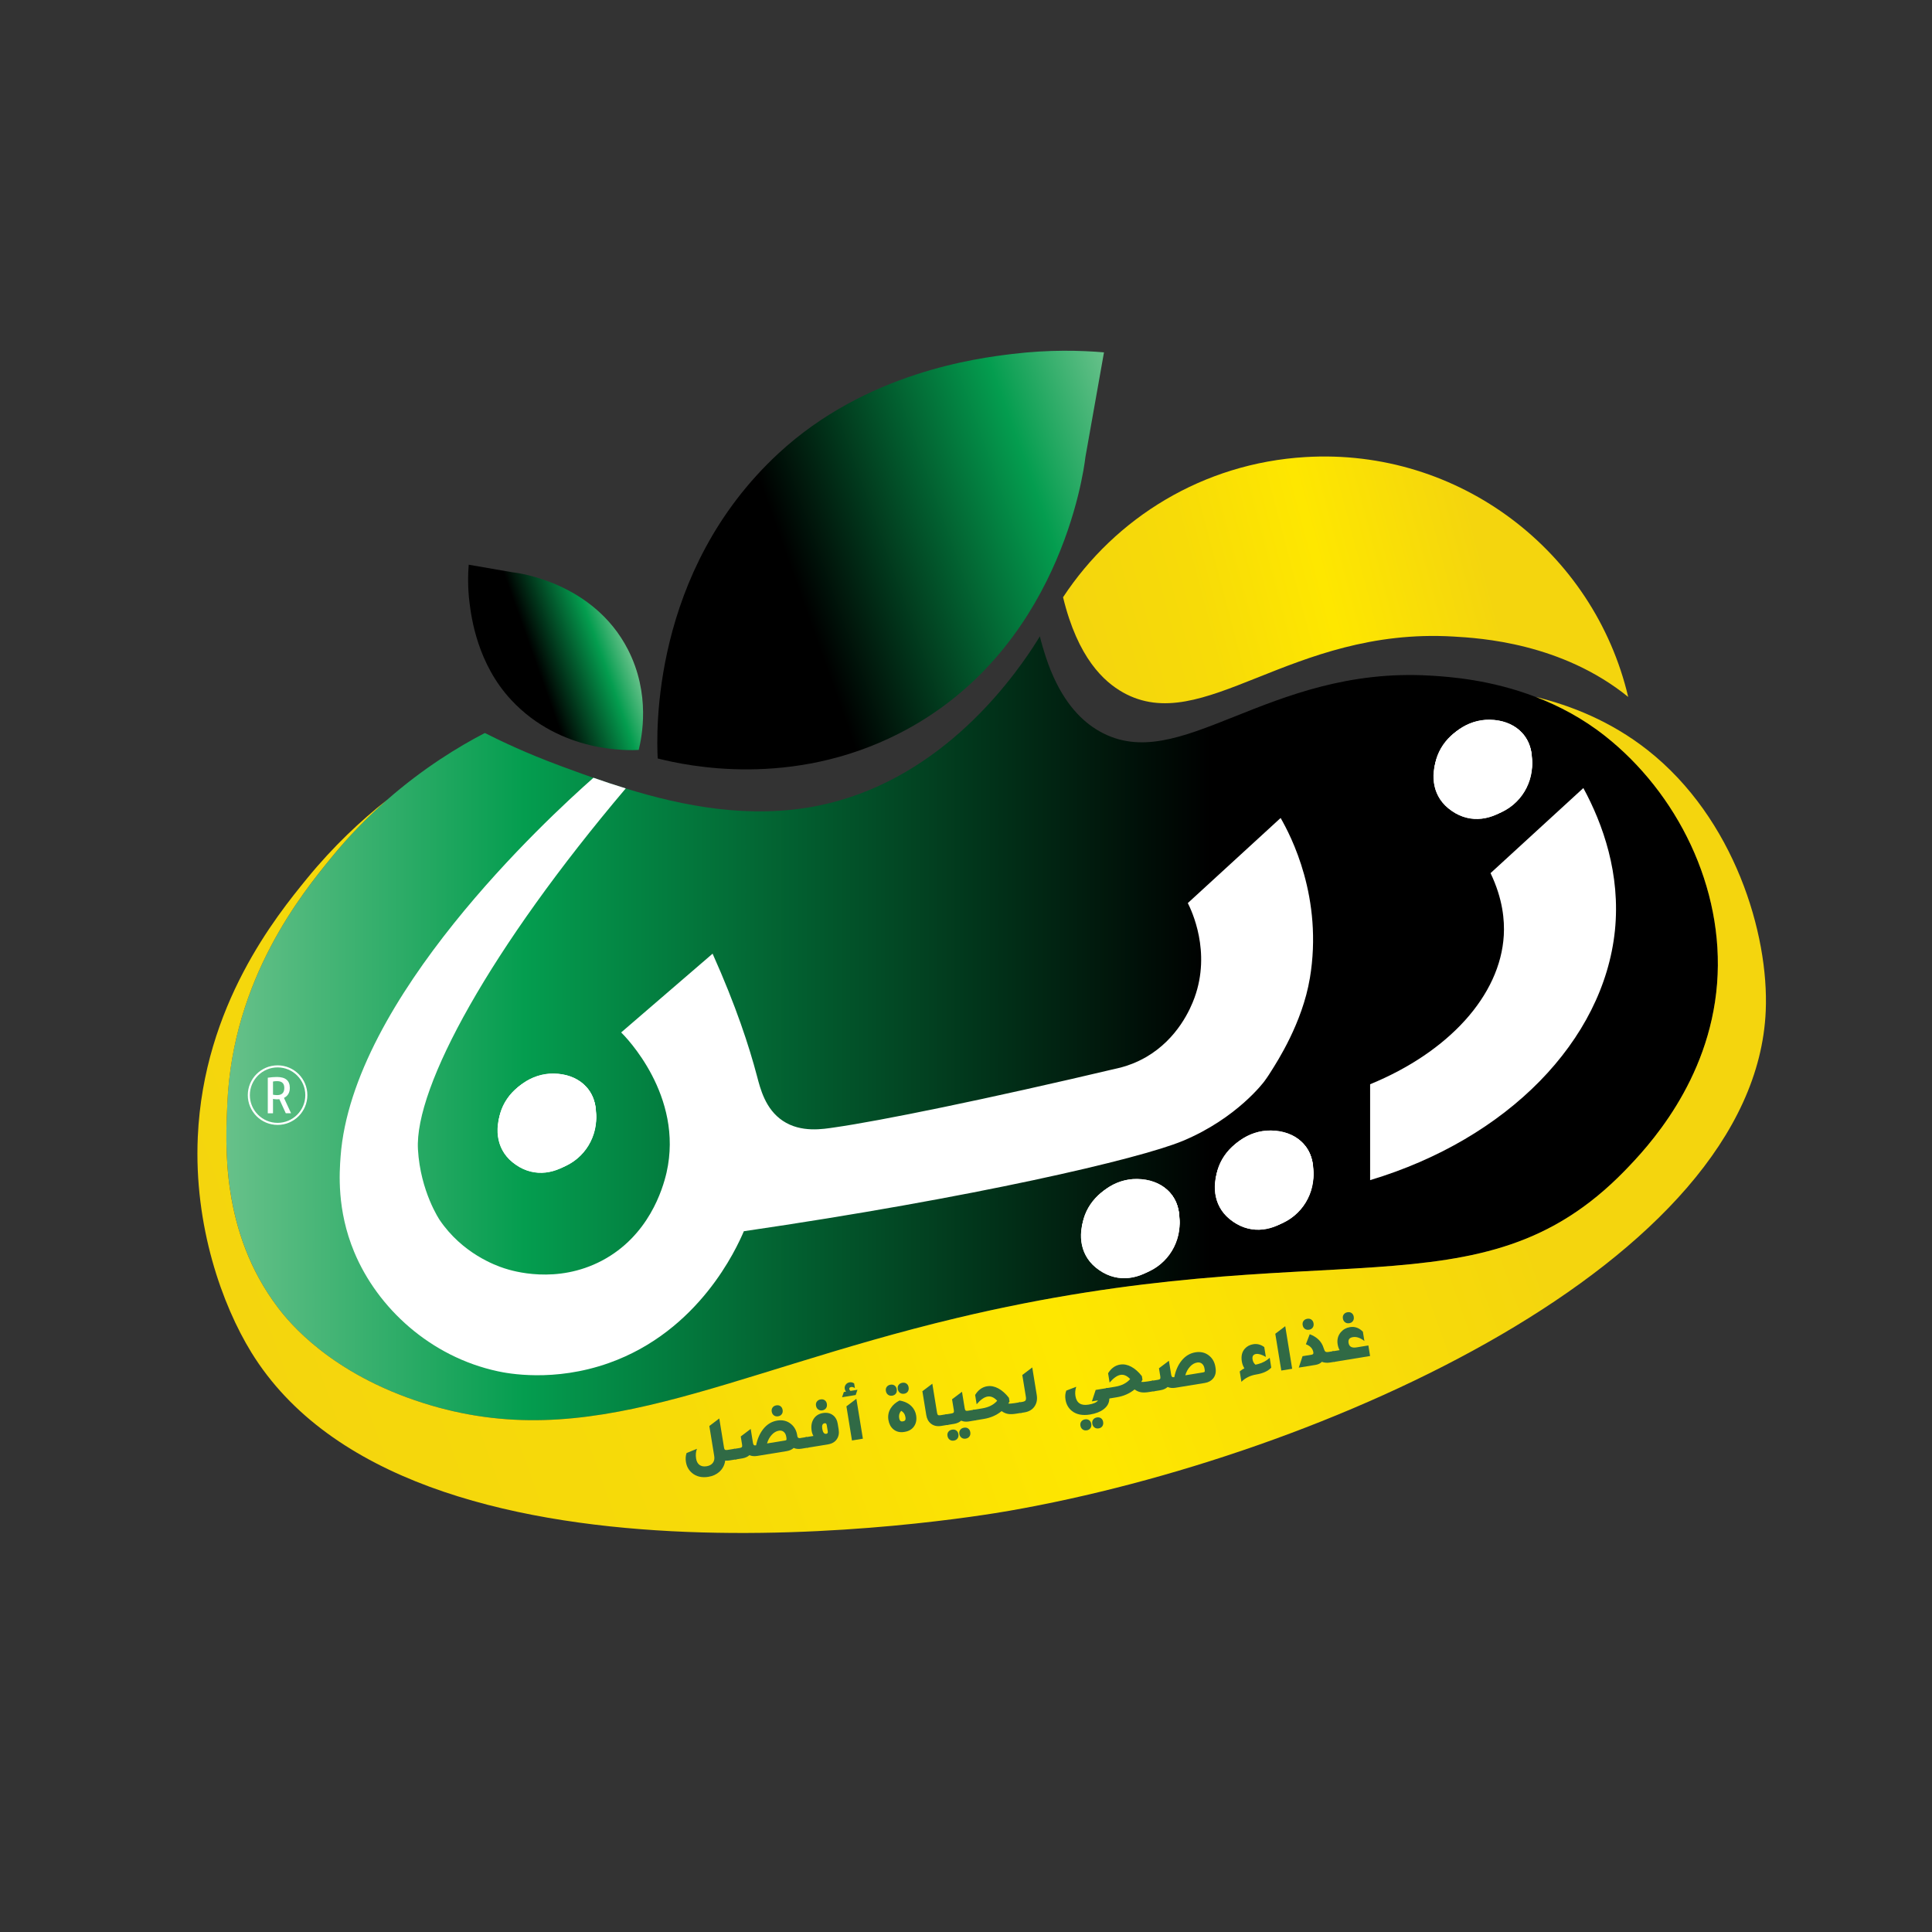 <?xml version="1.0" encoding="UTF-8"?>
<svg id="Layer_1" data-name="Layer 1" xmlns="http://www.w3.org/2000/svg" xmlns:xlink="http://www.w3.org/1999/xlink" viewBox="0 0 640.96 640.96">
  <rect x="0" y="0" width="640.96" height="640.96" fill="#333333" stroke="none"/>
  <defs>
    <style>
      .cls-1 {
        fill: #306a45;
      }

      .cls-2 {
        fill: url(#linear-gradient-2);
      }

      .cls-3 {
        fill: #fff;
      }

      .cls-4 {
        fill: url(#linear-gradient-4);
      }

      .cls-5 {
        fill: url(#linear-gradient-3);
      }

      .cls-6 {
        fill: url(#linear-gradient-5);
      }

      .cls-7 {
        fill: url(#linear-gradient);
      }
    </style>
    <linearGradient id="linear-gradient" x1="75.1" y1="341.12" x2="569.92" y2="341.12" gradientUnits="userSpaceOnUse">
      <stop offset="0" stop-color="#67c18a"/>
      <stop offset=".2" stop-color="#049d4f"/>
      <stop offset=".66" stop-color="$theme-color"/>
    </linearGradient>
    <linearGradient id="linear-gradient-2" x1="-3756.97" y1="1021.43" x2="-3236.29" y2="1021.43" gradientTransform="translate(-3312.78 568.92) rotate(160.34) scale(1 -1)" gradientUnits="userSpaceOnUse">
      <stop offset=".2" stop-color="#f4d50e"/>
      <stop offset=".51" stop-color="#fee700"/>
      <stop offset=".75" stop-color="#f7db08"/>
      <stop offset="1" stop-color="#f4d50e"/>
    </linearGradient>
    <linearGradient id="linear-gradient-3" x1="-3746.47" y1="925.41" x2="-3574.2" y2="910.77" xlink:href="#linear-gradient-2"/>
    <linearGradient id="linear-gradient-4" x1="-3616.61" y1="853.7" x2="-3431.85" y2="853.7" gradientTransform="translate(-3312.78 568.92) rotate(160.34) scale(1 -1)" xlink:href="#linear-gradient"/>
    <linearGradient id="linear-gradient-5" x1="-3435.08" y1="846.09" x2="-3388.66" y2="846.09" gradientTransform="translate(-3312.78 568.92) rotate(160.34) scale(1 -1)" xlink:href="#linear-gradient"/>
  </defs>
  <path class="cls-7" d="M569.66,326.34c-2.56,32.65-23.2,54.43-30.67,62.12-48.17,49.41-98.74,19.51-221.67,48.83-77.9,18.59-121.51,45.83-176.98,28.16-30.67-9.76-44.4-26.73-48.08-31.57-19.17-25.26-17.43-54.65-16.85-67.87,1.86-41.45,24.92-69.73,34.37-81.33,6.07-7.47,12.4-13.85,18.59-19.29,12.23-10.71,23.95-17.79,32.49-22.21,5.78,2.92,14.07,6.82,24.36,10.64.39.15.8.29,1.21.46,2.25.82,4.57,1.69,7.01,2.56.39.15.8.27,1.18.41.75.27,1.5.53,2.27.8,3.43,1.21,7.01,2.39,10.71,3.53,18.93,5.85,41.21,10.25,63.67,5.75,38.89-7.81,62.65-39.16,71.64-52.91,0-.02.02-.05.02-.07.82-1.23,1.5-2.32,2.05-3.24.6,2.44,1.26,4.69,1.96,6.79,4.28,13.05,10.35,19.63,15.4,23.18.87.6,1.69,1.14,2.49,1.57,26.66,15.01,55.47-21.71,109.66-18.51,6.53.39,20.16,1.35,35.12,7.13,7.54,2.9,15.42,7.01,22.89,12.91,23.78,18.76,39.66,50.18,37.15,82.18Z"/>
  <path class="cls-2" d="M83.33,448.58c52.5,85.46,235.62,55.44,251.62,52.62,103.84-18.14,247.28-82.26,250.85-165.79,1.11-25.62-10.47-63.89-39.12-86.5-12.31-9.71-25.65-14.87-37.07-17.66,7.55,2.91,15.43,7.02,22.88,12.91,23.79,18.77,39.69,50.17,37.17,82.18-2.57,32.65-23.22,54.43-30.68,62.11-48.17,49.41-98.73,19.51-221.67,48.84-77.89,18.58-121.5,45.82-176.96,28.16-30.68-9.77-44.42-26.74-48.09-31.58-19.18-25.25-17.43-54.63-16.83-67.87,1.84-41.44,24.91-69.73,34.36-81.33,6.07-7.47,12.4-13.84,18.59-19.28-8.69,6.85-17.87,15.45-26.6,26.15-9.95,12.21-34.22,42-36.16,85.62-1.32,29.65,8.16,55.88,17.72,71.43Z"/>
  <path class="cls-5" d="M372.5,229.69c26.65,15,55.48-21.71,109.68-18.51,8.84.51,35.85,2.1,57.99,20.03-11.35-48.17-56.02-82.66-107.12-79.57-33.9,2.03-63.02,20.14-80.37,46.5,4.9,20.22,13.61,28.04,19.83,31.55Z"/>
  <path class="cls-4" d="M360.06,151.83c2.06-11.64,4.13-23.29,6.2-34.93-7.57-.64-18.11-.97-30.5.54-11.43,1.39-48.35,6-77.48,32.96-42.39,39.23-40.49,93.34-40.08,101.23,9.8,2.48,44.31,9.93,80.07-8.29,53.09-27.04,61.18-86.3,61.8-91.5h0Z"/>
  <path class="cls-6" d="M170.06,189.87c-4.85-.84-9.71-1.68-14.56-2.52-.25,3.15-.37,7.55.28,12.7.6,4.76,2.58,20.13,13.87,32.22,16.42,17.59,38.96,16.71,42.24,16.52,1.02-4.09,4.06-18.48-3.59-33.34-11.36-22.07-36.06-25.34-38.23-25.59h0Z"/>
  <path class="cls-3" d="M434.54,324.62c-2.47,14.77-10.93,27.75-12.64,30.48-.42.68-1.26,2.04-2.45,3.65,0,0-9,12.25-27.09,19.77-14.37,5.97-69.51,18.83-145.58,29.95-2.42,5.66-14.79,33.09-44.79,43.73-18.27,6.48-33.74,3.41-36.86,2.73-22.36-4.81-39.91-21-47.64-39.62-5.8-13.95-4.88-26.37-4.5-31.59,3.84-52.38,68.31-111.93,83.9-125.69,3.43,1.21,7.01,2.39,10.71,3.53-44.86,52.98-70.12,99.03-68.94,119.77.8,14.02,7.23,23.45,7.23,23.45,7.54,11.09,18.54,15.06,21.39,15.98,2.71.89,17.38,5.41,32.44-2.54,15.49-8.19,20.13-23.64,21.42-29.22,5.78-25.52-13.73-45.18-15.06-46.48,10.1-8.73,20.23-17.43,30.33-26.13,7.81,17.43,12.14,30.81,14.72,40.58,1.11,4.21,2.76,10.98,8.56,14.86,6.08,4.08,13.48,2.73,17.16,2.2,14.99-2.15,49.6-9.14,94.97-19.87,2.15-.56,5.17-1.6,8.44-3.48,10.47-6.09,14.72-16.07,16.03-19.68,5.56-15.32-.97-28.91-2.22-31.4,10.27-9.4,20.55-18.83,30.79-28.23,3.38,5.9,14.19,26.44,9.69,53.25Z"/>
  <path class="cls-3" d="M535.76,308.76c-3.77,36.43-35.6,69.08-81.21,82.76v-31.81c26.01-10.66,43.22-29.44,44.35-49.45.27-4.88-.29-12.01-4.4-20.59,10.27-9.43,20.55-18.83,30.79-28.23,6.48,11.94,12.4,28.47,10.47,47.33Z"/>
  <g>
    <path class="cls-3" d="M197.75,369.2c-.37-15.6-21.43-16.49-29.5-4.62-8.1,11.92,1.73,28.95,17.99,22.86,8.02-3,12.21-10.74,11.51-18.24h0Z"/>
    <path class="cls-3" d="M197.66,368.73c1.46,12.65-15.1,27.21-27.74,16.78-11.25-9.28-1.45-29.55,13.75-29.35,8.16.11,13.65,5.13,13.99,12.57h0Z"/>
    <path class="cls-3" d="M197.71,368.75c1.46,12.65-15.1,27.21-27.74,16.78-11.25-9.28-1.45-29.55,13.75-29.35,8.16.11,13.65,5.13,13.99,12.57h0Z"/>
    <path class="cls-3" d="M197.7,369.18c-.37-15.6-21.43-16.49-29.5-4.62-8.1,11.92,1.73,28.95,17.99,22.86,8.02-3,12.21-10.74,11.51-18.24h0Z"/>
  </g>
  <g>
    <path class="cls-3" d="M391.3,404.17c-.37-15.6-21.43-16.49-29.5-4.62-8.1,11.92,1.73,28.95,17.99,22.86,8.02-3,12.21-10.74,11.51-18.24h0Z"/>
    <path class="cls-3" d="M391.22,403.7c1.46,12.65-15.1,27.21-27.74,16.78-11.25-9.28-1.45-29.55,13.75-29.35,8.16.11,13.65,5.13,13.99,12.57h0Z"/>
    <path class="cls-3" d="M391.26,403.72c1.46,12.65-15.1,27.21-27.74,16.78-11.25-9.28-1.45-29.55,13.75-29.35,8.16.11,13.65,5.13,13.99,12.57h0Z"/>
    <path class="cls-3" d="M391.26,404.15c-.37-15.6-21.43-16.49-29.5-4.62-8.1,11.92,1.73,28.95,17.99,22.86,8.02-3,12.21-10.74,11.51-18.24h0Z"/>
  </g>
  <g>
    <path class="cls-3" d="M508.26,251.81c-.37-15.6-21.43-16.49-29.5-4.62-8.1,11.92,1.73,28.95,17.99,22.86,8.02-3,12.21-10.74,11.51-18.24h0Z"/>
    <path class="cls-3" d="M508.17,251.34c1.46,12.65-15.1,27.21-27.74,16.78-11.25-9.28-1.45-29.55,13.75-29.35,8.16.11,13.65,5.13,13.99,12.57h0Z"/>
    <path class="cls-3" d="M508.22,251.36c1.46,12.65-15.1,27.21-27.74,16.78-11.25-9.28-1.45-29.55,13.75-29.35,8.16.11,13.65,5.13,13.99,12.57h0Z"/>
    <path class="cls-3" d="M508.21,251.79c-.37-15.6-21.43-16.49-29.5-4.62-8.1,11.92,1.73,28.95,17.99,22.86,8.02-3,12.21-10.74,11.51-18.24h0Z"/>
  </g>
  <g>
    <path class="cls-3" d="M435.71,388.09c-.37-15.6-21.43-16.49-29.5-4.62-8.1,11.92,1.73,28.95,17.99,22.86,8.02-3,12.21-10.74,11.51-18.24h0Z"/>
    <path class="cls-3" d="M435.62,387.62c1.46,12.65-15.1,27.21-27.74,16.78-11.25-9.28-1.45-29.55,13.75-29.35,8.16.11,13.65,5.13,13.99,12.57h0Z"/>
    <path class="cls-3" d="M435.67,387.64c1.46,12.65-15.1,27.21-27.74,16.78-11.25-9.28-1.45-29.55,13.75-29.35,8.16.11,13.65,5.13,13.99,12.57h0Z"/>
    <path class="cls-3" d="M435.66,388.08c-.37-15.6-21.43-16.49-29.5-4.62-8.1,11.92,1.73,28.95,17.99,22.86,8.02-3,12.21-10.74,11.51-18.24h0Z"/>
  </g>
  <g>
    <path class="cls-1" d="M241.34,481.03c.98-.16,1.47-.24,2.45-.4.23,1.4.34,2.1.57,3.5-.95.15-1.42.23-2.36.39-.45.07-.92.09-1.41.05-.2,1.47-.84,2.72-1.93,3.71-.97.88-2.19,1.44-3.64,1.67-2.2.36-4.02-.08-5.45-1.29-1.09-.93-1.76-2.13-2-3.61-.18-1.08-.11-2.08.21-3,1.37-.56,2.06-.84,3.44-1.39-.38.98-.47,2.06-.28,3.26.16.96.54,1.66,1.15,2.1.61.44,1.4.58,2.36.42.92-.15,1.6-.53,2.05-1.13.45-.6.6-1.36.45-2.26-.65-3.98-.97-5.98-1.62-9.96,1.32-1.01,1.98-1.51,3.3-2.51.63,3.86.94,5.79,1.57,9.65,0,.06.02.09.02.11.05.32.16.53.32.63.16.1.43.12.81.06Z"/>
    <path class="cls-1" d="M265.61,477.07c.81-.13,1.22-.2,2.04-.33.23,1.4.34,2.1.57,3.5-.95.15-1.42.23-2.36.39-.96.16-1.81.07-2.54-.26-.6.55-1.38.9-2.34,1.06-3.92.64-5.88.96-9.81,1.6-.93.15-1.78.07-2.54-.26-.64.56-1.43.91-2.35,1.06-.95.15-1.42.23-2.36.39-.23-1.4-.34-2.1-.57-3.5.81-.13,1.22-.2,2.04-.33.38-.06.62-.17.73-.32.11-.15.13-.42.07-.8-.18-1.09-.27-1.63-.44-2.71,1.32-1,1.98-1.5,3.3-2.49.3,1.85.45,2.77.75,4.62.06.36.16.6.3.72s.38.15.74.1c.43-2.14,1.21-3.94,2.36-5.39,1.25-1.58,2.81-2.53,4.66-2.83,1.8-.29,3.33.11,4.59,1.16,1.08.9,1.76,2.11,2.01,3.63.03.16.04.24.06.39.09.53.45.74,1.09.63ZM260.29,477.94c.35-.06.55-.14.61-.25.06-.11.05-.39-.02-.84-.01-.09-.02-.13-.04-.22-.11-.7-.39-1.23-.83-1.6-.44-.36-.97-.49-1.58-.39-.88.14-1.67.59-2.37,1.35-.71.76-1.24,1.72-1.59,2.89,2.33-.38,3.49-.57,5.82-.95ZM258.15,469.87c-.54.09-1.01-.01-1.4-.3-.39-.29-.63-.7-.72-1.24-.09-.54,0-1,.29-1.38.28-.38.69-.62,1.23-.71.54-.09,1,0,1.38.28.38.28.62.68.71,1.22.09.55,0,1.03-.28,1.42-.27.39-.68.63-1.22.72Z"/>
    <path class="cls-1" d="M267.78,480.32c-.23-1.4-.34-2.1-.57-3.5,1.06-.17,1.59-.26,2.65-.43-.29-.51-.49-1.06-.58-1.66-.27-1.63-.02-3.01.74-4.12.68-.99,1.68-1.6,3.01-1.82,1.36-.22,2.49.05,3.41.79.79.64,1.29,1.55,1.48,2.75.12.75.18,1.13.31,1.88.21,1.28,0,2.38-.63,3.29-.63.91-1.6,1.47-2.92,1.69-2.76.45-4.14.67-6.89,1.12ZM272.84,467.9c-.54.09-1.01-.01-1.4-.3-.39-.29-.63-.7-.72-1.24-.09-.54,0-1,.29-1.38.28-.38.69-.62,1.23-.71.54-.09,1,0,1.38.28.38.27.62.68.7,1.22.09.55,0,1.03-.28,1.41-.27.39-.68.63-1.22.72ZM274.28,472.78c-.08-.47-.31-.67-.71-.6-.7.11-.96.73-.78,1.83.2,1.23.65,1.78,1.35,1.67.39-.06.55-.33.48-.8-.14-.84-.21-1.26-.34-2.1Z"/>
    <path class="cls-1" d="M279.36,463.55c.24-.69.36-1.04.59-1.74l.72-.12c-.23-.28-.36-.58-.42-.92-.09-.54.04-1.02.37-1.45.3-.39.71-.63,1.23-.72.53-.09,1.03.03,1.52.36.1.62.15.93.25,1.55-.47-.3-.89-.42-1.27-.35-.23.04-.4.12-.5.26-.09.12-.11.26-.09.42.03.2.16.41.39.61.93-.15,1.39-.23,2.32-.38-.24.69-.36,1.04-.59,1.74-1.81.3-2.72.44-4.53.74ZM282.65,477.89c-.74-4.53-1.11-6.79-1.84-11.32,1.32-1.01,1.98-1.51,3.3-2.51.86,5.3,1.3,7.95,2.16,13.24-1.44.24-2.17.35-3.61.59Z"/>
    <path class="cls-1" d="M300,475.06c-1.46.24-2.69-.07-3.68-.93-.84-.73-1.36-1.75-1.58-3.05-.23-1.41.03-2.72.78-3.9.65-1.04,1.62-1.88,2.89-2.54,1.63.26,2.94.88,3.92,1.83.87.85,1.41,1.88,1.61,3.11.24,1.5-.04,2.76-.8,3.77-.68.89-1.65,1.46-2.92,1.67-.09.01-.13.02-.22.04ZM296.02,463.02c-.54.09-1.01-.01-1.4-.3s-.63-.7-.72-1.24c-.09-.54,0-1,.29-1.38.28-.38.69-.62,1.23-.71s1,0,1.38.28c.38.27.62.68.7,1.22.09.56,0,1.03-.27,1.42-.27.39-.68.63-1.22.72ZM299.43,471.56c.09-.01.13-.02.22-.04.63-.1.88-.54.75-1.31-.16-1.01-.64-1.72-1.43-2.15-.6.67-.82,1.47-.66,2.42.13.82.51,1.18,1.12,1.08ZM299.96,462.38c-.54.09-1.01-.01-1.4-.3-.39-.29-.63-.7-.72-1.24-.09-.54,0-1,.29-1.38.28-.38.69-.62,1.23-.71.54-.09,1,0,1.38.28.38.27.62.68.7,1.22.09.56,0,1.03-.27,1.42-.27.39-.68.63-1.22.72Z"/>
    <path class="cls-1" d="M312.24,473.07c-1.37.22-2.51-.04-3.43-.79-.81-.66-1.32-1.6-1.51-2.81-.52-3.17-.77-4.75-1.29-7.92,1.32-1,1.98-1.5,3.3-2.49.63,3.86.94,5.79,1.57,9.65.06.38.17.62.32.73.15.11.42.13.8.07.81-.13,1.22-.2,2.04-.33.23,1.4.34,2.1.57,3.5-.95.15-1.42.23-2.36.39Z"/>
    <path class="cls-1" d="M315.88,474.3c.54-.09,1,0,1.38.28.38.27.62.68.7,1.22.09.55,0,1.03-.28,1.41-.27.39-.68.63-1.22.72-.54.09-1.01-.01-1.4-.3-.39-.29-.63-.7-.72-1.24-.09-.54,0-1,.29-1.38.28-.38.69-.62,1.23-.71ZM321.17,468.02c.81-.13,1.22-.2,2.04-.33.23,1.4.34,2.1.57,3.5-.95.15-1.42.23-2.36.39-.93.15-1.78.07-2.54-.26-.64.56-1.43.91-2.35,1.06-.95.15-1.42.23-2.36.39-.23-1.4-.34-2.1-.57-3.5.81-.13,1.22-.2,2.04-.33.38-.06.62-.17.73-.32.11-.15.13-.42.07-.8-.23-1.44-.35-2.15-.59-3.59,1.32-1,1.98-1.5,3.3-2.49.36,2.2.54,3.3.9,5.49.06.38.17.62.32.73.15.11.42.13.8.07ZM319.82,473.65c.54-.09,1,0,1.38.28.38.27.62.68.7,1.22.09.55,0,1.03-.28,1.41-.27.39-.68.63-1.22.72-.54.09-1.01-.01-1.4-.3-.39-.29-.63-.7-.72-1.24-.09-.54,0-1,.29-1.38.28-.38.69-.62,1.23-.71Z"/>
    <path class="cls-1" d="M336.6,465.5c.74-.12,1.1-.18,1.84-.3.23,1.4.34,2.1.57,3.5-.74.12-1.12.18-1.86.3-1.11.18-2.03.21-2.75.08-.73-.13-1.43-.44-2.11-.93-1.67,1.37-3.64,2.23-5.91,2.6-1.22.2-1.83.3-3.04.5-.23-1.4-.34-2.1-.57-3.5,1.23-.2,1.84-.3,3.06-.5,2.17-.35,3.84-1.2,5-2.54-1.03-1.11-2.1-1.57-3.19-1.39-1.11.18-2.32,1.03-3.63,2.55-.2-1.23-.3-1.85-.5-3.09,1.02-1.65,2.35-2.61,4-2.88.02,0,.03,0,.04,0,1.18-.19,2.4.05,3.65.72s2.42,1.71,3.52,3.12c.08.49.12.74.2,1.23-.08.15-.22.37-.41.67.46.06,1.16.01,2.09-.14Z"/>
    <path class="cls-1" d="M338.57,468.78c-.23-1.4-.34-2.1-.57-3.5.46-.08.7-.11,1.16-.19.55-.09.91-.26,1.07-.5.16-.24.2-.66.1-1.24-.47-2.87-.7-4.31-1.17-7.18,1.32-1.01,1.98-1.51,3.3-2.51.6,3.65.89,5.48,1.49,9.13.25,1.55-.03,2.86-.82,3.93-.74,1-1.82,1.62-3.25,1.85-.53.09-.79.13-1.31.21Z"/>
    <path class="cls-1" d="M368.03,463.97c0,1.44-.66,2.66-1.97,3.62-1.12.83-2.6,1.39-4.42,1.69-2.55.42-4.58,0-6.09-1.23-1.12-.93-1.81-2.16-2.06-3.71-.18-1.08-.09-2.07.26-2.99,1.32-.51,1.98-.77,3.3-1.28-.34,1.03-.43,2.06-.26,3.08.38,2.31,1.82,3.25,4.33,2.85,1.71-.28,2.75-.75,3.14-1.41-.81.13-1.21.2-2.01.33.5-1.52.75-2.28,1.25-3.8,1.62-.26,2.43-.4,4.05-.66.23,1.4.34,2.1.57,3.5-.03,0-.04,0-.07.01ZM360.56,474.52c-.54.09-1.01-.01-1.4-.3-.39-.29-.63-.7-.72-1.24-.09-.54,0-1,.29-1.38.28-.38.69-.62,1.23-.71.54-.09,1,0,1.38.28.38.27.62.68.7,1.22.09.55,0,1.03-.28,1.42-.27.39-.68.63-1.22.72ZM364.5,473.88c-.54.09-1.01-.01-1.4-.3-.39-.29-.63-.7-.72-1.24-.09-.54,0-1,.29-1.38.28-.38.69-.62,1.23-.71.54-.09,1,0,1.38.28.38.27.62.68.7,1.22.09.55,0,1.03-.28,1.42-.27.39-.68.63-1.22.72Z"/>
    <path class="cls-1" d="M380.71,458.31c.74-.12,1.1-.18,1.84-.3.23,1.4.34,2.1.57,3.5-.74.12-1.12.18-1.86.3-1.11.18-2.03.21-2.75.08-.73-.13-1.43-.44-2.11-.93-1.67,1.37-3.64,2.23-5.91,2.6-1.22.2-1.83.3-3.04.5-.23-1.4-.34-2.1-.57-3.5,1.23-.2,1.84-.3,3.06-.5,2.17-.35,3.84-1.2,5-2.54-1.03-1.11-2.1-1.57-3.19-1.39-1.11.18-2.32,1.03-3.63,2.55-.2-1.23-.3-1.85-.5-3.09,1.02-1.65,2.35-2.61,4-2.88.02,0,.03,0,.04,0,1.18-.19,2.4.05,3.65.72,1.25.67,2.42,1.71,3.52,3.12.08.49.12.74.2,1.23-.08.15-.22.37-.41.67.46.06,1.16.01,2.09-.14Z"/>
    <path class="cls-1" d="M389.59,456.86c.43-2.14,1.21-3.94,2.36-5.39,1.25-1.58,2.81-2.53,4.66-2.83,1.8-.29,3.33.11,4.59,1.16,1.08.9,1.76,2.11,2.01,3.63.03.16.04.24.06.39.23,1.4-.04,2.56-.78,3.48-.65.8-1.57,1.31-2.76,1.51-3.92.64-5.88.96-9.81,1.6-.93.15-1.78.07-2.54-.26-.64.56-1.43.91-2.35,1.06-.95.15-1.42.23-2.36.39-.23-1.4-.34-2.1-.57-3.5.81-.13,1.22-.2,2.04-.33.38-.06.62-.17.73-.32.11-.15.13-.42.07-.8-.18-1.09-.27-1.63-.44-2.71,1.32-1,1.98-1.5,3.3-2.49.3,1.85.45,2.77.75,4.62.06.36.16.6.3.72.14.11.38.15.74.1ZM399.64,454.24c-.01-.09-.02-.13-.04-.22-.11-.7-.39-1.23-.83-1.6-.44-.36-.97-.49-1.58-.39-.88.14-1.67.59-2.37,1.35-.71.76-1.24,1.72-1.59,2.89,2.33-.38,3.49-.57,5.82-.95.35-.06.55-.14.61-.25.06-.11.05-.39-.02-.84Z"/>
    <path class="cls-1" d="M411.86,458.47c-.23-1.39-.34-2.09-.57-3.48.47-.41.98-.75,1.54-1.04-.43-.71-.71-1.46-.84-2.27-.29-1.78.05-3.21,1.03-4.28.71-.77,1.63-1.25,2.75-1.44,1.31-.21,2.53.1,3.66.95.21,1.3.32,1.96.53,3.26-1.36-.78-2.44-1.11-3.26-.97-.01,0-.04,0-.09.01-.87.19-1.22.78-1.06,1.79.12.73.44,1.31.96,1.75.37-.09.56-.13.93-.22,1.48-.4,2.74-1.09,3.8-2.06.2,1.31.31,1.96.51,3.26-1.09,1.15-2.72,1.9-4.91,2.26-2.04.33-3.71,1.15-4.99,2.45Z"/>
    <path class="cls-1" d="M425.08,454.68c-.8-4.88-1.19-7.32-1.99-12.19,1.32-1.01,1.98-1.51,3.3-2.51.92,5.65,1.38,8.47,2.3,14.12-1.44.24-2.17.35-3.61.59Z"/>
    <path class="cls-1" d="M430.88,453.73c.5-1.52.75-2.28,1.25-3.8,1.22-.2,1.83-.3,3.04-.5.44-.07.62-.33.55-.76-.2-1.26-1.03-2.15-2.48-2.7.51-1.33.77-2,1.28-3.33,2.44.93,3.98,2.47,4.61,4.6.19.64.39,1.04.6,1.18.2.15.58.18,1.12.09.63-.1.95-.15,1.58-.26.23,1.4.34,2.1.57,3.5-.69.11-1.04.17-1.73.28-.99.16-1.9.09-2.73-.23-.5.53-1.2.87-2.1,1.02-2.21.36-3.32.54-5.54.9ZM434.29,441.15c-.54.09-1.01-.01-1.4-.3-.39-.29-.63-.7-.72-1.24-.09-.54,0-1,.29-1.38.28-.38.69-.62,1.23-.71.54-.09,1,0,1.38.28.38.28.62.68.71,1.22.09.55,0,1.03-.28,1.42-.27.39-.68.63-1.22.72Z"/>
    <path class="cls-1" d="M453.97,446.37l.57,3.5c-4.8.78-7.2,1.17-11.99,1.96-.23-1.4-.34-2.1-.57-3.5.98-.16,1.47-.24,2.45-.4-.32-.56-.53-1.21-.65-1.94-.25-1.56.1-2.92,1.07-4.04.79-.91,1.79-1.46,2.99-1.66,1.63-.27,3.07.24,4.31,1.52.2,1.23.3,1.85.5,3.09-1.33-1.06-2.6-1.49-3.83-1.29-.04,0-.08.01-.11.02-1.05.2-1.48.83-1.31,1.9.2,1.24,1.08,1.73,2.62,1.48,1.58-.26,2.36-.39,3.94-.64ZM447.64,438.98c-.54.09-1.01-.01-1.4-.3-.39-.29-.63-.7-.72-1.24s0-1,.29-1.38c.28-.38.69-.62,1.23-.71.54-.09,1,0,1.38.28.38.28.62.68.7,1.22.09.55,0,1.03-.28,1.42-.27.39-.68.63-1.22.72Z"/>
  </g>
  <g>
    <path class="cls-3" d="M88.84,369.33v-11.79c1.09-.16,2.1-.24,3.02-.24,2.86,0,4.29,1.21,4.29,3.62,0,1.57-.65,2.67-1.94,3.32l2.35,5.09h-1.75l-2.13-4.66c-.16.02-.4.04-.71.04-.44,0-.9-.04-1.4-.13v4.76h-1.73ZM90.57,358.81v4.37c.5.09.96.13,1.4.13,1.57,0,2.35-.8,2.35-2.39,0-1.49-.79-2.24-2.37-2.24-.57,0-1.03.04-1.38.13Z"/>
    <path class="cls-3" d="M92.09,373.2c-5.45,0-9.88-4.43-9.88-9.88s4.43-9.88,9.88-9.88,9.88,4.43,9.88,9.88-4.43,9.88-9.88,9.88ZM92.09,354.12c-5.07,0-9.2,4.13-9.2,9.2s4.13,9.2,9.2,9.2,9.2-4.13,9.2-9.2-4.13-9.2-9.2-9.2Z"/>
  </g>
</svg>